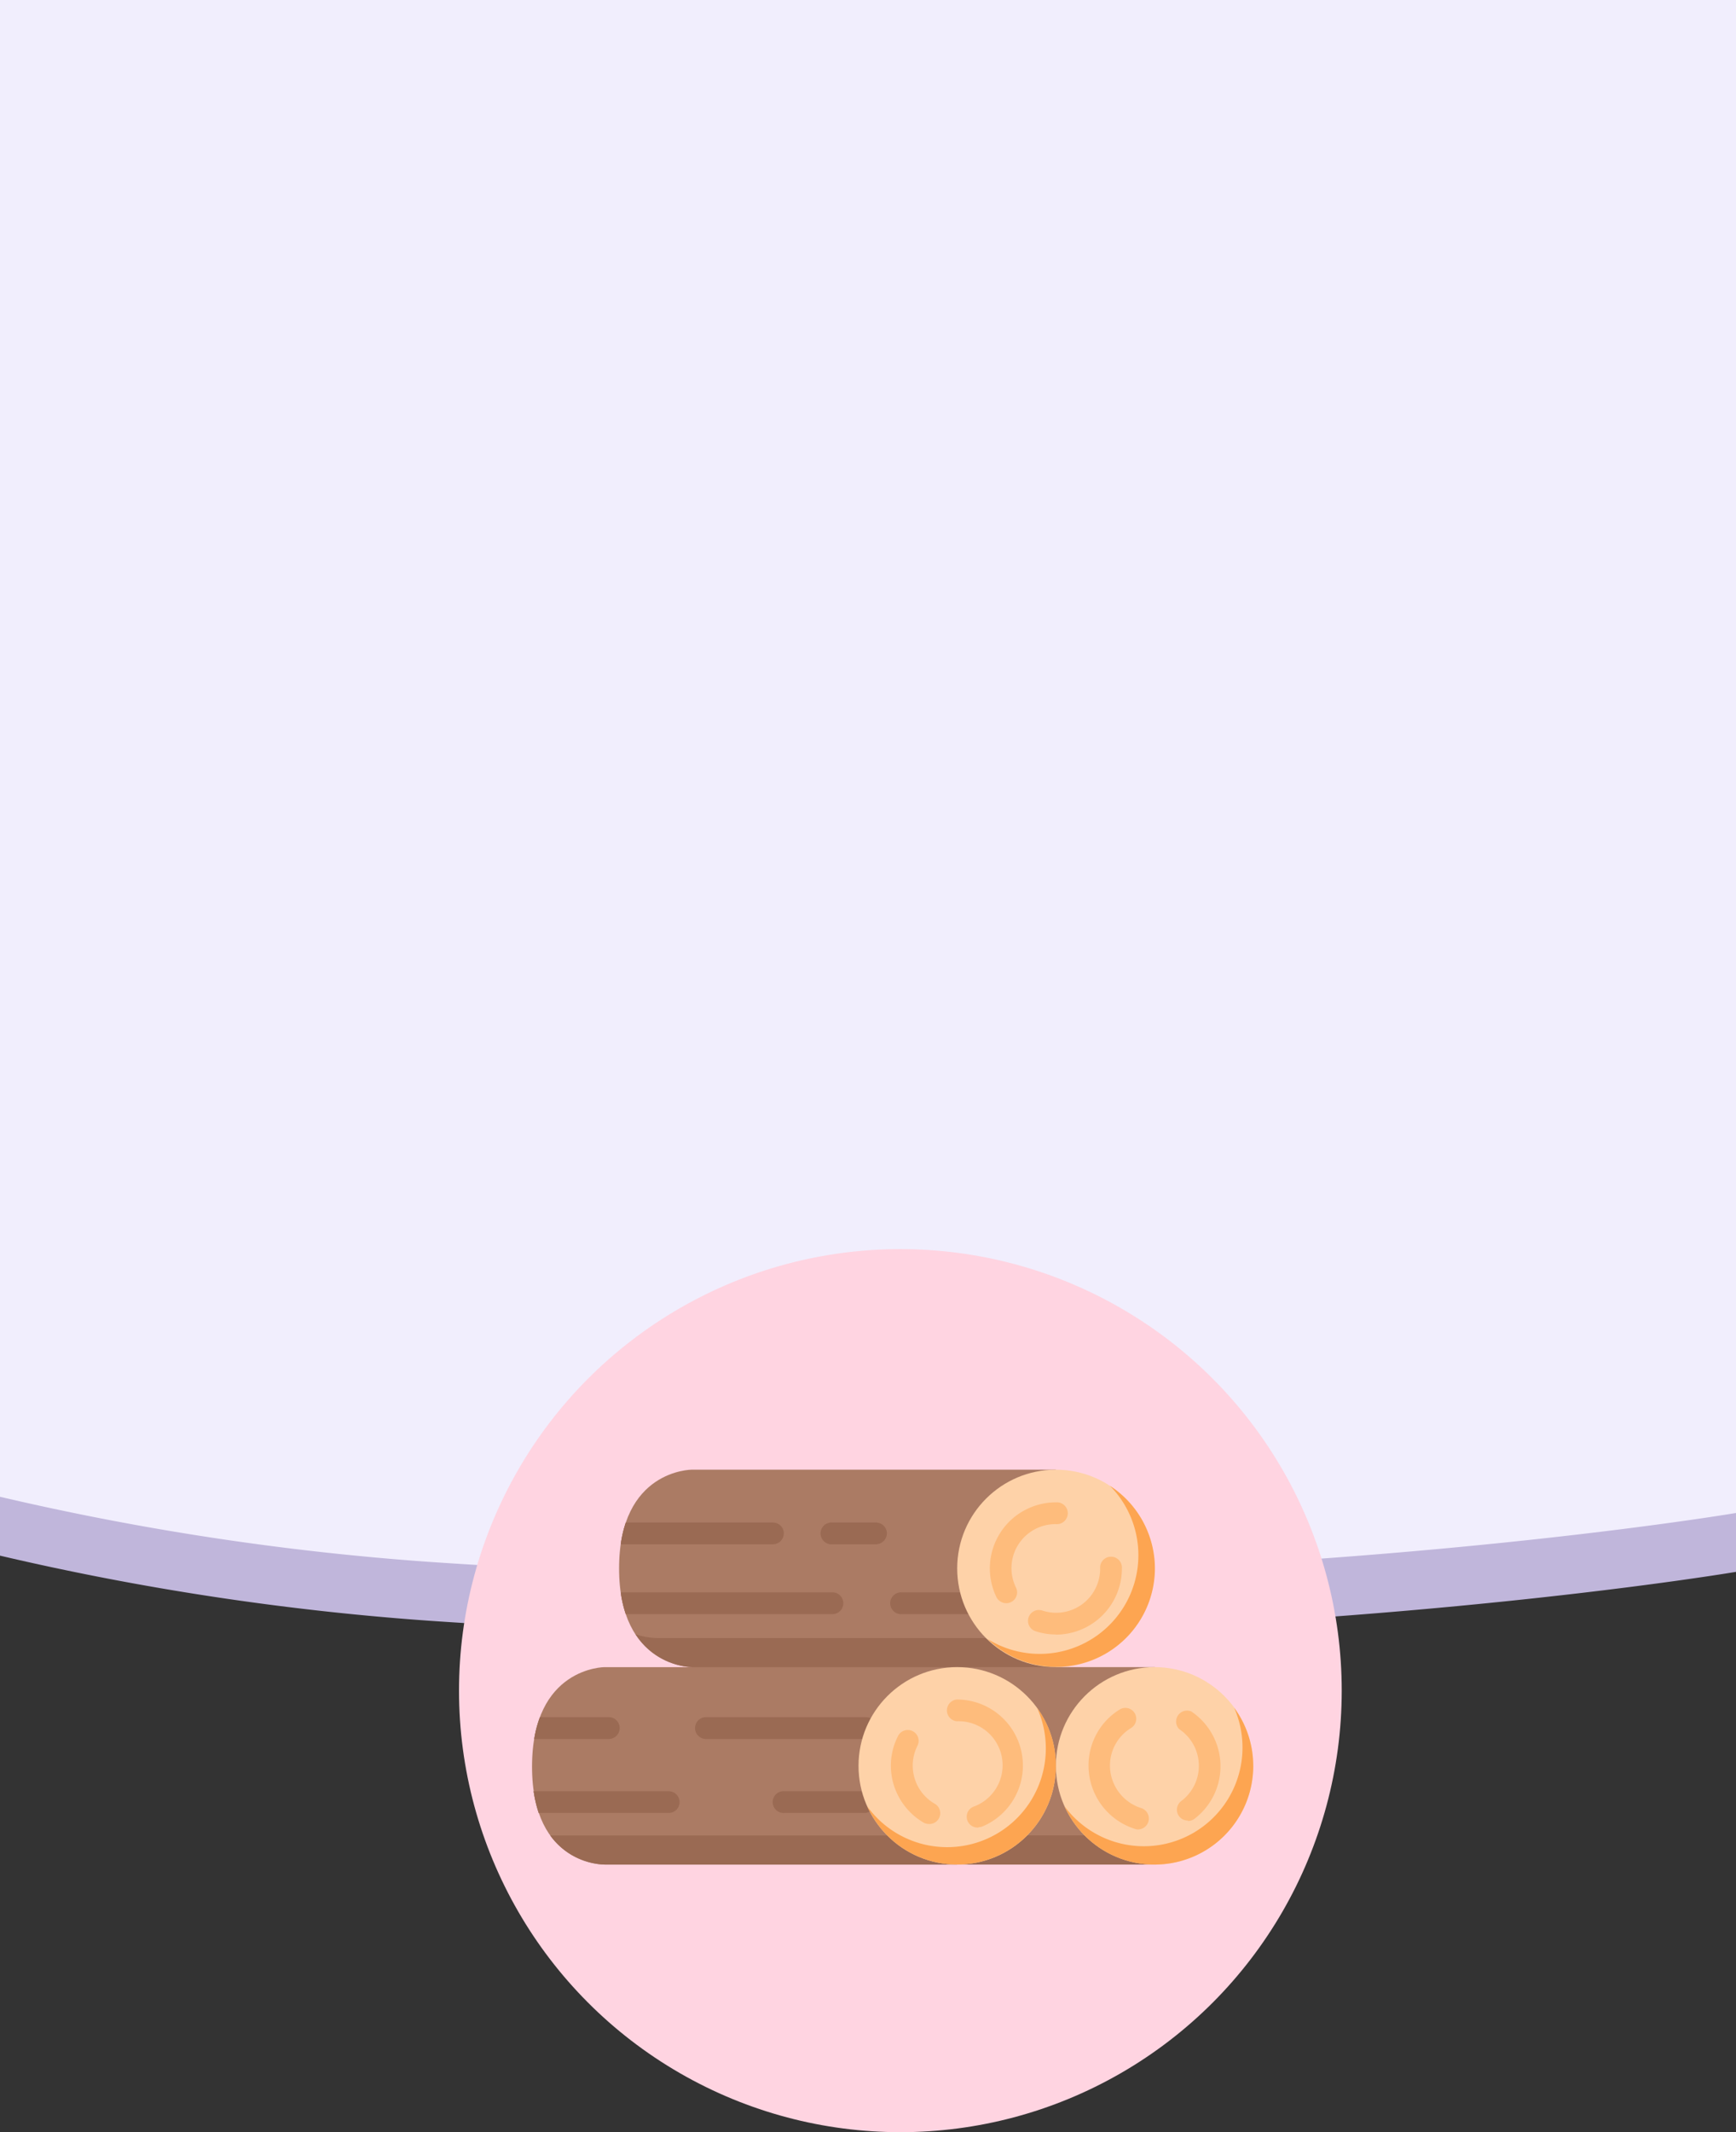 <svg xmlns="http://www.w3.org/2000/svg" width="295" height="362.174" viewBox="0 0 295 362.174">
  <rect x="0" y="0" width="295" height="362.174" fill="#333333" stroke="none"/>
  <g id="Grupo_54994" data-name="Grupo 54994" transform="translate(-661 -7770.826)">
    <g id="Grupo_54594" data-name="Grupo 54594" transform="translate(-693.318 7909.792)">
      <g id="Grupo_54222" data-name="Grupo 54222" transform="translate(369 -303.676)">
        <path id="Trazado_101975" data-name="Trazado 101975" d="M985.318,164.711V428.952a463.853,463.853,0,0,0,72.845,11.054c123.357,8.465,222.155-8.3,222.155-8.3v-267Z" fill="#c0b6db"/>
        <path id="Trazado_101976" data-name="Trazado 101976" d="M985.318,164.711V418.952a463.853,463.853,0,0,0,72.845,11.054c123.357,8.465,222.155-8.3,222.155-8.3v-257Z" fill="#f1eefd"/>
      </g>
    </g>
    <g id="CF1_subsectores" transform="translate(739.083 7983.417)">
      <circle id="Elipse_4338" data-name="Elipse 4338" cx="75" cy="75" r="75" transform="translate(-0.083 -0.417)" fill="#ffd4e1"/>
      <path id="Trazado_108805" data-name="Trazado 108805" d="M92.353,58.307l-37.112,5.55-24.786-5.55s-12.326,0-12.326-16.768S30.456,24.77,30.456,24.77h61.9Z" transform="translate(8.989 12.282)" fill="#ab7b64"/>
      <path id="Trazado_108806" data-name="Trazado 108806" d="M91.426,45.988V48.98L55.706,52.9,29.528,49.039A12.191,12.191,0,0,1,20,43.46a13.118,13.118,0,0,0,3.575.643H81.808a16.709,16.709,0,0,0,7.9,1.974A16.349,16.349,0,0,0,91.426,45.988Z" transform="translate(9.917 21.549)" fill="#9a6a53"/>
      <path id="Trazado_108807" data-name="Trazado 108807" d="M44.183,34.485H18.32a20.073,20.073,0,0,1,.853-3.695h25.01a1.855,1.855,0,0,1,0,3.695Z" transform="translate(9.084 15.267)" fill="#ab7b64"/>
      <path id="Trazado_108808" data-name="Trazado 108808" d="M56.135,40.54a1.84,1.84,0,0,1-1.84,1.855H19.173A20.075,20.075,0,0,1,18.32,38.7h35.9a1.84,1.84,0,0,1,1.915,1.84Z" transform="translate(9.084 19.188)" fill="#ab7b64"/>
      <path id="Trazado_108809" data-name="Trazado 108809" d="M52.284,32.612a1.87,1.87,0,0,1-1.855,1.855H43.04a1.855,1.855,0,1,1,0-3.695h7.389a1.855,1.855,0,0,1,1.855,1.84Z" transform="translate(20.338 15.254)" fill="#ab7b64"/>
      <path id="Trazado_108810" data-name="Trazado 108810" d="M62.662,40.542A1.855,1.855,0,0,1,60.808,42.4H50.95a1.855,1.855,0,1,1,0-3.695h9.858a1.855,1.855,0,0,1,1.855,1.84Z" transform="translate(24.26 19.186)" fill="#ab7b64"/>
      <path id="Trazado_108811" data-name="Trazado 108811" d="M46.023,32.61a1.855,1.855,0,0,1-1.84,1.855H18.32a20.074,20.074,0,0,1,.853-3.695h25.01A1.84,1.84,0,0,1,46.023,32.61Z" transform="translate(9.084 15.257)" fill="#9a6a53"/>
      <path id="Trazado_108812" data-name="Trazado 108812" d="M52.284,32.612a1.87,1.87,0,0,1-1.855,1.855H43.04a1.855,1.855,0,1,1,0-3.695h7.389a1.855,1.855,0,0,1,1.855,1.84Z" transform="translate(20.338 15.254)" fill="#9a6a53"/>
      <path id="Trazado_108813" data-name="Trazado 108813" d="M56.135,40.54a1.84,1.84,0,0,1-1.84,1.855H19.173A20.075,20.075,0,0,1,18.32,38.7h35.9a1.84,1.84,0,0,1,1.915,1.84Z" transform="translate(9.084 19.188)" fill="#9a6a53"/>
      <path id="Trazado_108814" data-name="Trazado 108814" d="M65.744,42.4H50.95a1.855,1.855,0,1,1,0-3.695H63.276Z" transform="translate(24.26 19.186)" fill="#9a6a53"/>
      <circle id="Elipse_4339" data-name="Elipse 4339" cx="16.768" cy="16.768" r="16.768" transform="translate(84.574 37.052)" fill="#fed2a8"/>
      <path id="Trazado_108815" data-name="Trazado 108815" d="M88.421,40.661A16.753,16.753,0,0,1,60,52.627,16.768,16.768,0,0,0,80.777,26.6a16.753,16.753,0,0,1,7.644,14.061Z" transform="translate(29.75 13.189)" fill="#fda551"/>
      <path id="Trazado_108816" data-name="Trazado 108816" d="M63.033,45.61a1.885,1.885,0,0,1-1.675-1.047,11.219,11.219,0,0,1,10.112-16.08,1.855,1.855,0,1,1,0,3.695,7.479,7.479,0,0,0-6.776,10.785,1.84,1.84,0,0,1-1.66,2.648Z" transform="translate(29.874 14.119)" fill="#febc7c"/>
      <path id="Trazado_108817" data-name="Trazado 108817" d="M69.319,47.859a10.845,10.845,0,0,1-3.455-.553A1.847,1.847,0,0,1,67,43.79a7.479,7.479,0,0,0,9.843-7.12,1.855,1.855,0,1,1,3.695,0A11.234,11.234,0,0,1,69.319,47.889Z" transform="translate(32.023 17.18)" fill="#febc7c"/>
      <path id="Trazado_108818" data-name="Trazado 108818" d="M80.489,80.727H20.566S8.24,81.011,8.24,64.093s12.326-16.9,12.326-16.9H80.489Z" transform="translate(4.086 23.398)" fill="#ab7b64"/>
      <path id="Trazado_108819" data-name="Trazado 108819" d="M79.462,66.31v4.936H19.539A11.967,11.967,0,0,1,10.31,66.31Z" transform="translate(5.112 32.879)" fill="#9a6a53"/>
      <path id="Trazado_108820" data-name="Trazado 108820" d="M21.22,56.58H8.49a18.578,18.578,0,0,1,.972-3.71H21.22a1.855,1.855,0,0,1,0,3.71Z" transform="translate(4.21 26.215)" fill="#ab7b64"/>
      <path id="Trazado_108821" data-name="Trazado 108821" d="M33.221,63.135a1.84,1.84,0,0,1-1.84,1.84H9.288A21.316,21.316,0,0,1,8.42,61.28H31.336a1.855,1.855,0,0,1,1.885,1.855Z" transform="translate(4.175 30.385)" fill="#ab7b64"/>
      <path id="Trazado_108822" data-name="Trazado 108822" d="M53.007,63.137a1.855,1.855,0,0,1-1.84,1.84H37.6a1.855,1.855,0,1,1,0-3.695H51.167A1.87,1.87,0,0,1,53.007,63.137Z" transform="translate(17.641 30.382)" fill="#ab7b64"/>
      <path id="Trazado_108823" data-name="Trazado 108823" d="M55.779,56.58H28.615a1.855,1.855,0,1,1,0-3.71H55.779a1.855,1.855,0,0,1,0,3.71Z" transform="translate(13.268 26.215)" fill="#ab7b64"/>
      <path id="Trazado_108824" data-name="Trazado 108824" d="M90.5,47.19H55.8V80.727H90.728Z" transform="translate(27.667 23.398)" fill="#ab7b64"/>
      <path id="Trazado_108825" data-name="Trazado 108825" d="M90.361,71.236H56.54V66.3H90.316Z" transform="translate(28.034 32.874)" fill="#9a6a53"/>
      <circle id="Elipse_4340" data-name="Elipse 4340" cx="16.768" cy="16.768" r="16.768" transform="translate(101.343 70.588)" fill="#fed2a8"/>
      <path id="Trazado_108826" data-name="Trazado 108826" d="M79.941,72.479a1.69,1.69,0,0,1-.539-.09A11.279,11.279,0,0,1,71.46,61.664a11.159,11.159,0,0,1,5.3-9.573,1.843,1.843,0,1,1,1.93,3.141,7.479,7.479,0,0,0-3.59,6.417,7.6,7.6,0,0,0,5.325,7.195,1.855,1.855,0,0,1-.538,3.62Z" transform="translate(35.432 25.693)" fill="#febc7c"/>
      <path id="Trazado_108827" data-name="Trazado 108827" d="M83.427,70.8a1.84,1.84,0,0,1-1.137-3.321,7.479,7.479,0,0,0-.359-12.206A1.855,1.855,0,0,1,84,52.279,11.219,11.219,0,0,1,84.534,70.5a1.87,1.87,0,0,1-1.122.374Z" transform="translate(40.368 25.848)" fill="#febc7c"/>
      <path id="Trazado_108828" data-name="Trazado 108828" d="M57.619,54.725a1.855,1.855,0,0,1-1.84,1.855H28.615a1.855,1.855,0,1,1,0-3.71H55.779a1.855,1.855,0,0,1,1.84,1.855Z" transform="translate(13.268 26.215)" fill="#9a6a53"/>
      <path id="Trazado_108829" data-name="Trazado 108829" d="M23.015,54.725A1.87,1.87,0,0,1,21.22,56.58H8.49a18.578,18.578,0,0,1,.972-3.71H21.22A1.87,1.87,0,0,1,23.015,54.725Z" transform="translate(4.21 26.215)" fill="#9a6a53"/>
      <path id="Trazado_108830" data-name="Trazado 108830" d="M33.221,63.135a1.84,1.84,0,0,1-1.84,1.84H9.288A21.316,21.316,0,0,1,8.42,61.28H31.336a1.855,1.855,0,0,1,1.885,1.855Z" transform="translate(4.175 30.385)" fill="#9a6a53"/>
      <path id="Trazado_108831" data-name="Trazado 108831" d="M53.007,63.137a1.855,1.855,0,0,1-1.84,1.84H37.6a1.855,1.855,0,1,1,0-3.695H51.167A1.87,1.87,0,0,1,53.007,63.137Z" transform="translate(17.641 30.382)" fill="#9a6a53"/>
      <circle id="Elipse_4341" data-name="Elipse 4341" cx="16.768" cy="16.768" r="16.768" transform="translate(67.806 70.588)" fill="#fed2a8"/>
      <path id="Trazado_108832" data-name="Trazado 108832" d="M55.447,70.293a1.84,1.84,0,0,1-.942-.269,11.249,11.249,0,0,1-5.5-9.6,11.084,11.084,0,0,1,1.227-5.086,1.846,1.846,0,0,1,3.291,1.675,7.479,7.479,0,0,0,2.962,9.858,1.84,1.84,0,0,1-1.032,3.425Z" transform="translate(24.296 26.936)" fill="#febc7c"/>
      <path id="Trazado_108833" data-name="Trazado 108833" d="M60.8,72.6a1.84,1.84,0,0,1-.748-3.59,7.479,7.479,0,0,0-2.992-14.45,1.855,1.855,0,0,1,0-3.695,11.219,11.219,0,0,1,4.368,21.555,2.034,2.034,0,0,1-.718.135Z" transform="translate(27.455 25.223)" fill="#febc7c"/>
      <path id="Trazado_108834" data-name="Trazado 108834" d="M100.8,61.673A16.768,16.768,0,0,1,68.74,68.553,16.768,16.768,0,0,0,97.55,51.8a16.679,16.679,0,0,1,3.246,9.873Z" transform="translate(34.084 25.684)" fill="#fda551"/>
      <path id="Trazado_108835" data-name="Trazado 108835" d="M78.376,61.672A16.768,16.768,0,0,1,46.32,68.553,16.768,16.768,0,0,0,75.175,51.8a17.456,17.456,0,0,1,1.87,3.291,16.768,16.768,0,0,1,1.331,6.567Z" transform="translate(22.967 25.684)" fill="#fda551"/>
    </g>
  </g>
</svg>
